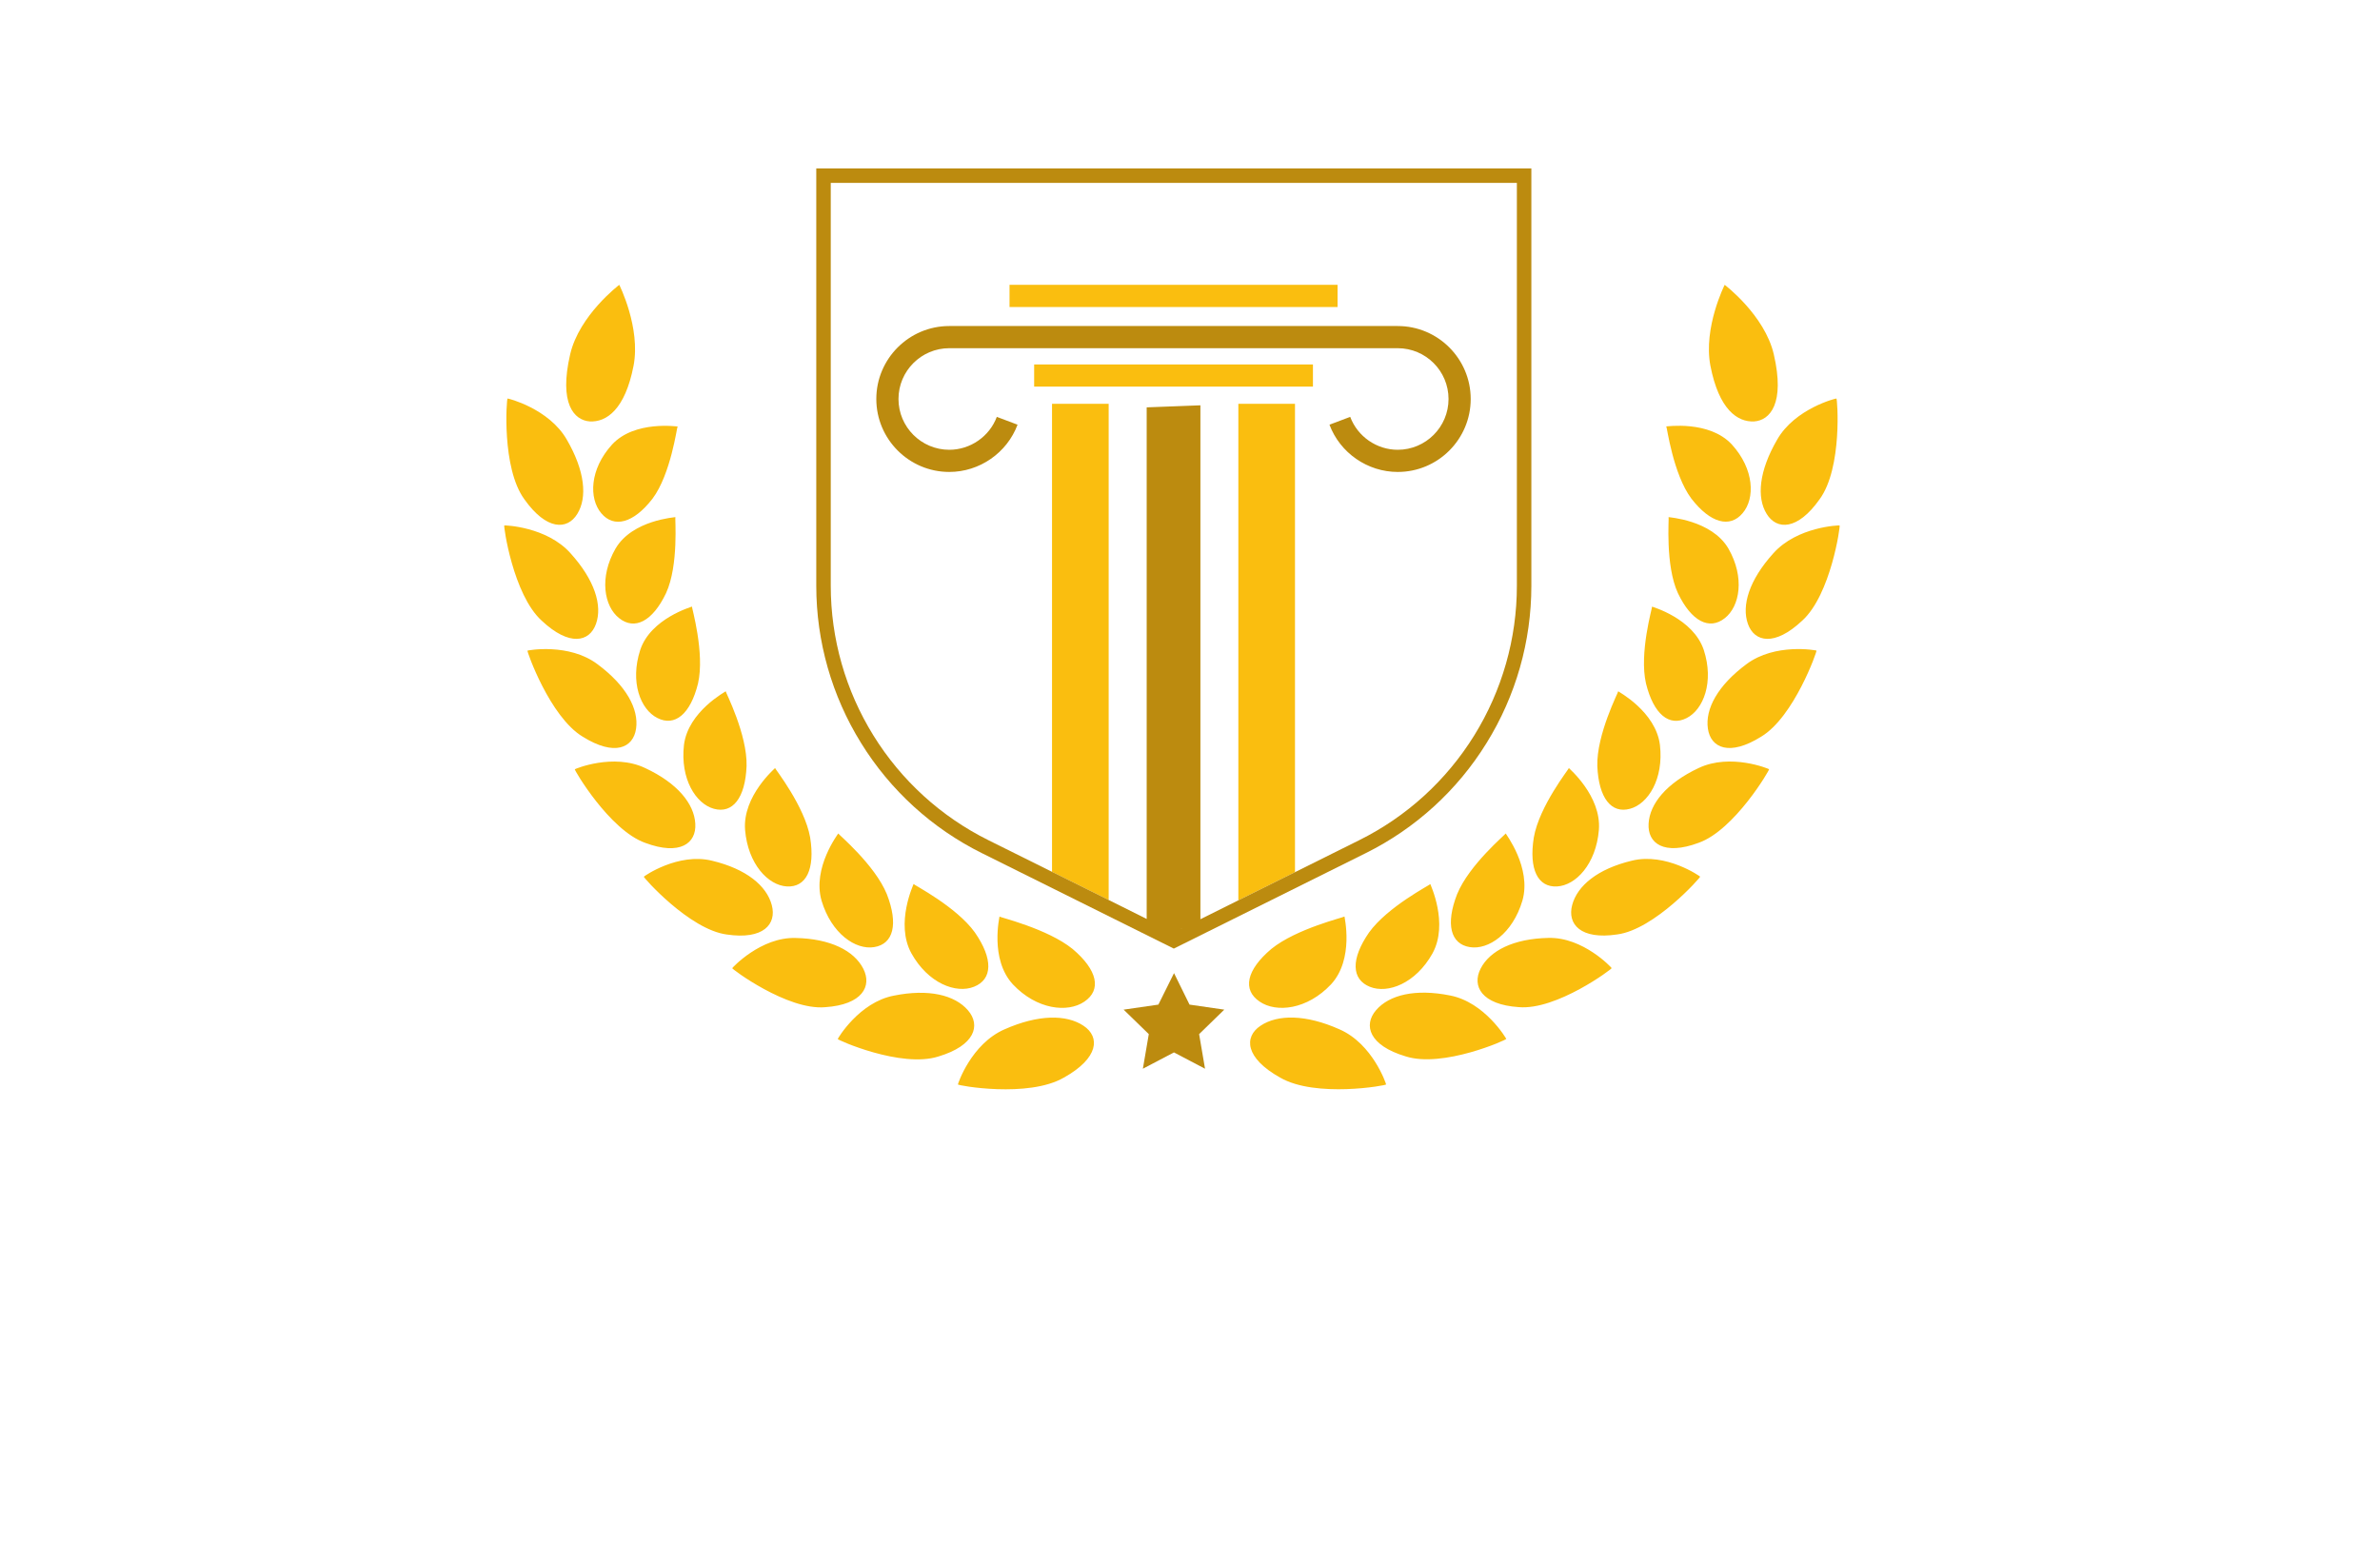<?xml version="1.0" encoding="utf-8"?>
<!-- Generator: Adobe Illustrator 27.8.1, SVG Export Plug-In . SVG Version: 6.00 Build 0)  -->
<svg version="1.1" xmlns="http://www.w3.org/2000/svg" xmlns:xlink="http://www.w3.org/1999/xlink" x="0px" y="0px"
	 viewBox="0 0 350 230" style="enable-background:new 0 0 350 230;" xml:space="preserve">
<style type="text/css">
	.st0{fill:#F5FFCA;}
	.st1{fill:#FCFFE9;}
	.st2{fill:#CBE5BE;}
	.st3{fill:#CCFDFF;}
	.st4{fill:#FFE4CA;}
	.st5{fill:#CAFFD6;}
	.st6{fill:#FFF5CC;}
	.st7{fill:#001044;}
	.st8{fill:#FFF9DE;}
	.st9{fill:#FFFAD4;}
	.st10{fill:#C7FEFF;}
	.st11{fill:#003F49;}
	.st12{fill:#8E032B;}
	.st13{fill:#87622B;}
	.st14{fill:#83014C;}
	.st15{fill:#B72204;}
	.st16{fill:#015254;}
	.st17{fill:#5B9C40;}
	.st18{fill:#0055B6;}
	.st19{fill-rule:evenodd;clip-rule:evenodd;fill:#3A1D03;}
	.st20{fill-rule:evenodd;clip-rule:evenodd;fill:#723600;}
	.st21{fill:#00438D;}
	.st22{fill:#162E50;}
	.st23{fill:#F6921E;}
	.st24{fill:#00237A;}
	.st25{fill:#563B00;}
	.st26{fill:#00FFB6;}
	.st27{fill:#9500FF;}
	.st28{fill:#440000;}
	.st29{fill:#45EDFF;}
	.st30{fill:#CC7F7F;}
	.st31{fill-rule:evenodd;clip-rule:evenodd;fill:#FFFFFF;}
	.st32{fill-rule:evenodd;clip-rule:evenodd;fill:#DDBC66;}
	.st33{fill-rule:evenodd;clip-rule:evenodd;fill:#041440;}
	.st34{fill-rule:evenodd;clip-rule:evenodd;fill:url(#SVGID_1_);}
	.st35{fill:#041440;}
	.st36{fill-rule:evenodd;clip-rule:evenodd;fill:url(#SVGID_00000145779796093443567270000014633111698097631384_);}
	.st37{fill-rule:evenodd;clip-rule:evenodd;fill:#A47B3E;}
	.st38{fill:#102D56;}
	.st39{fill:#BA9966;}
	.st40{fill:url(#SVGID_00000114790825469820061470000016887319932468545701_);}
	.st41{fill-rule:evenodd;clip-rule:evenodd;fill:url(#SVGID_00000042717919919516372750000013742957094613453742_);}
	.st42{fill:url(#SVGID_00000061470931439991289410000000035366534610706092_);}
	.st43{fill:#6D1B1B;}
	.st44{fill:#E8C052;}
	.st45{fill:#161314;}
	.st46{fill:#BD6A25;}
	.st47{fill:url(#SVGID_00000091735181816108334670000017640311223106955907_);}
	.st48{fill:#E0902C;}
	.st49{fill:#292F38;}
	.st50{fill:#E3B92E;}
	.st51{fill:#252D35;}
	.st52{fill:#C72D2D;}
	.st53{fill:#D8A843;}
	.st54{fill:#1A2655;}
	.st55{fill:#4D479E;}
	.st56{fill:url(#SVGID_00000089563040827306537440000003848817934079484551_);}
	.st57{fill:#A6A8AB;}
	.st58{fill:#0267A3;}
	.st59{fill:url(#SVGID_00000116916727194897331930000009082994580428706727_);}
	.st60{fill:#4B281E;}
	.st61{fill:#1C4D60;}
	.st62{fill:#00324B;}
	.st63{fill:#007DA5;}
	.st64{fill:#FFFFFF;}
	.st65{fill:#FABE0F;}
	.st66{fill:#BC8B0F;}
	.st67{fill:#82D2F5;}
	.st68{fill:#66B2CC;}
	.st69{fill:#71B9D3;}
	.st70{fill:url(#SVGID_00000042727456114534021700000003715013306489525127_);}
	.st71{fill:url(#SVGID_00000045607977500208399030000016654618658323347109_);}
	.st72{fill:url(#SVGID_00000133530033043368788990000011496532931544593057_);}
	.st73{fill:#4D4D4D;}
	.st74{fill:url(#SVGID_00000122689819923994064940000015548568422926363528_);}
	.st75{fill:url(#SVGID_00000166642264415857896860000010260727821651848106_);}
	.st76{fill:url(#SVGID_00000136401560489167107510000015421892216750308797_);}
	.st77{fill:url(#SVGID_00000150099714720104498110000003579436342551323785_);}
	.st78{fill:url(#SVGID_00000004515493703463835420000000528654070041945005_);}
	.st79{fill:#030333;}
	.st80{fill:url(#SVGID_00000031203485027787203600000005214942061885595271_);}
	.st81{fill:url(#SVGID_00000102537103840566200330000006466056474052996777_);}
	.st82{fill:url(#SVGID_00000142171183436816015180000000074063369245615534_);}
	.st83{fill:url(#SVGID_00000005976926078507105730000016405614929935775417_);}
	.st84{fill:url(#SVGID_00000177468045664636210630000016264643807240556191_);}
	.st85{fill:url(#SVGID_00000029008902119091950800000000438359165514132615_);}
	.st86{fill:url(#SVGID_00000133530070189929833230000003707881968026875283_);}
	.st87{fill:url(#SVGID_00000091707333127213492920000013072868646829648814_);}
	.st88{fill:url(#SVGID_00000142891523553247537390000005936473121128951220_);}
	.st89{fill:url(#SVGID_00000109721512769732156210000009489691942291347613_);}
	.st90{fill:url(#SVGID_00000140699436559005807160000002904906584460072579_);}
	.st91{fill:url(#SVGID_00000011724948152722838620000003596766441253847201_);}
	.st92{fill:url(#SVGID_00000045612165758970226330000018092531732515031171_);}
	.st93{fill:url(#SVGID_00000102504169216041019490000011570486049578315943_);}
	.st94{fill:url(#SVGID_00000149344342927270425460000011700425619383526546_);}
	.st95{fill:url(#SVGID_00000135681451793610126640000003838222326528342455_);}
	.st96{fill:url(#SVGID_00000000922966216127024390000009014158258011519405_);}
	.st97{fill:url(#SVGID_00000007387095877945046800000010036131810533694352_);}
	.st98{fill:url(#SVGID_00000071531092156773748610000007789092657323202953_);}
	.st99{fill:url(#SVGID_00000158736044776930641750000007978101423831494581_);}
	.st100{fill:url(#SVGID_00000058581023834727212720000014857625450426255754_);}
	.st101{fill:url(#SVGID_00000024693771454333969630000016314711751476919425_);}
	.st102{fill:url(#SVGID_00000003107300214974719120000016024679663648920219_);}
	.st103{fill:url(#SVGID_00000131355482029329773710000011526654776537460374_);}
	.st104{fill:url(#SVGID_00000156549039307112795310000016154415593608036738_);}
	.st105{fill:url(#SVGID_00000052820572185320785570000004359066507022379916_);}
	.st106{fill:url(#SVGID_00000087390474767121792640000007856957404399578777_);}
	.st107{fill:url(#SVGID_00000151514957429933223570000017217331025112877966_);}
	.st108{fill:url(#SVGID_00000088128991330757719060000002789763556246424239_);}
	.st109{fill:url(#SVGID_00000161592737998916130870000013169618015695137430_);}
	.st110{fill:url(#SVGID_00000142874568483976780350000007620098220582042808_);}
	.st111{fill:url(#SVGID_00000015333804751997180410000015082747983415786626_);}
	.st112{fill:url(#SVGID_00000023275691390222597370000009730710553571703207_);}
	.st113{fill:url(#SVGID_00000092451903022202408430000007478205504113566348_);}
	.st114{fill:url(#SVGID_00000121959914536791458210000016923480716608928938_);}
	.st115{fill:url(#SVGID_00000039841822640584514090000016873253882274802562_);}
	.st116{fill-rule:evenodd;clip-rule:evenodd;fill:#C16A14;}
	.st117{fill-rule:evenodd;clip-rule:evenodd;fill:#BA880C;}
	.st118{fill-rule:evenodd;clip-rule:evenodd;fill:#755914;}
	.st119{fill-rule:evenodd;clip-rule:evenodd;fill:#FABE0F;}
	.st120{fill:#782D2D;}
	.st121{fill:#AA6565;}
	.st122{fill:url(#SVGID_00000132780425677241920730000016172400089243788703_);}
	.st123{fill-rule:evenodd;clip-rule:evenodd;fill:url(#SVGID_00000059292536108102868800000003758588219100097692_);}
	.st124{fill-rule:evenodd;clip-rule:evenodd;fill:url(#SVGID_00000004538695715190242040000015626007632943785365_);}
	.st125{fill-rule:evenodd;clip-rule:evenodd;fill:#9B5E26;}
	.st126{fill-rule:evenodd;clip-rule:evenodd;fill:#683C18;}
	.st127{fill:url(#XMLID_00000066496892321079751160000017186002606546207402_);}
	.st128{fill:#5B0505;}
	.st129{fill:#840808;}
	.st130{fill:#750404;}
	.st131{fill:url(#SVGID_00000143607145685316015990000015972055834682412735_);}
	.st132{fill:url(#SVGID_00000067927167235709639860000002169940298252228752_);}
	.st133{fill:#B5B5B5;}
	.st134{fill:url(#SVGID_00000178194520887897846220000008276153947020387736_);}
	.st135{fill:url(#SVGID_00000087374044930014912340000013437382659955540648_);}
	.st136{fill:#3C5A82;}
	.st137{fill:#44688E;}
	.st138{fill:#11114C;}
	.st139{fill:url(#SVGID_00000080908974926718250190000017562597935993997969_);}
	.st140{fill:#7B7BBF;}
	.st141{fill:#6B6BC6;}
	.st142{fill:#C7C7F9;}
	.st143{fill:#6B6B6B;}
	.st144{fill:#363663;}
	.st145{fill:#0C5977;}
	.st146{fill:#136D89;}
	.st147{fill:#64BCE8;}
	.st148{fill:url(#SVGID_00000119103299951274851520000004866024280216113585_);}
	.st149{fill:url(#SVGID_00000141448549633931794530000017673336657732385185_);}
	.st150{fill:#DC730A;}
	.st151{fill:#F4F4F4;}
	.st152{fill:#A3591D;}
	.st153{fill:#ED9443;}
	.st154{fill:url(#SVGID_00000149371852948439234900000012852918531161676728_);}
	.st155{fill:#4B4BAA;}
	.st156{fill:#5D5D91;}
	.st157{fill:#0F8CB4;}
	.st158{fill:#0A3755;}
</style>
<g id="Layer_1">
</g>
<g id="Layer_2">
</g>
<g id="Layer_3">
</g>
<g id="Layer_4">
</g>
<g id="Layer_5">
</g>
<g id="Layer_6">
</g>
<g id="Layer_7">
</g>
<g id="Layer_8">
</g>
<g id="Layer_9">
</g>
<g id="Layer_10">
</g>
<g id="Layer_11">
</g>
<g id="Layer_12">
</g>
<g id="Layer_13">
</g>
<g id="Layer_14">
</g>
<g id="Layer_15">
	<g>
		<path class="st65" d="M193.08,56.86h-41V53.6h41V56.86z M196.7,41.89h-48.24v3.26h48.24V41.89z M182.11,59.39v73.02l8.33-4.14
			V59.39H182.11z M154.71,59.39v68.83l8.33,4.14V59.39H154.71z"/>
		<g>
			<g>
				<g>
					<g>
						<path class="st65" d="M143.36,137.13c-2.73-3.8-9.03-7.02-9.01-7.12c0.04-0.01-2.75,5.78-0.32,10.2
							c2.46,4.41,6.57,5.98,9.21,4.91C145.96,144.04,146.08,141.05,143.36,137.13z M88.42,75.48c1.86,2.22,4.73,1.49,7.54-2.14
							c2.71-3.62,3.59-10.59,3.69-10.62c0.02,0.04-6.32-0.95-9.65,2.67C86.71,69.01,86.58,73.31,88.42,75.48z M90.52,80.68
							c-2.44,4.24-1.69,8.5,0.54,10.24c2.26,1.8,4.9,0.49,6.89-3.69c1.9-4.12,1.28-11.14,1.37-11.18
							C99.35,76.09,93,76.45,90.52,80.68z M159.47,147.31c2.54-1.72,1.95-4.63-1.73-7.74c-3.7-3-10.76-4.67-10.76-4.77
							c0.04-0.02-1.47,6.25,1.98,9.98C152.45,148.48,157,149,159.47,147.31z M74.16,77.28c-0.14-0.03,1.28,10.17,5.5,14
							c4.07,3.83,7.03,3.15,7.98,0.49c0.98-2.72-0.19-6.47-3.73-10.39C80.4,77.43,74.18,77.24,74.16,77.28z M77.57,95.69
							c-0.13,0,3.28,9.75,8.13,12.66c4.7,2.93,7.43,1.64,7.84-1.18c0.42-2.9-1.45-6.35-5.67-9.48
							C83.66,94.52,77.59,95.65,77.57,95.69z M130.42,131.51c-1.77-4.34-7.18-8.85-7.15-8.93c0.04,0-3.86,5.04-2.45,9.89
							c1.45,4.84,5.01,7.28,7.75,6.82C131.38,138.83,132.14,135.93,130.42,131.51z M83.36,64.67c-2.62-4.59-8.69-6.1-8.72-6.06
							c-0.14-0.05-0.91,10.21,2.48,14.83c3.24,4.57,6.3,4.54,7.77,2.15C86.4,73.16,86.02,69.25,83.36,64.67z M140.87,159.49
							c-0.1,0.15,10.34,2.04,15.59-1.01c5.14-2.87,5.35-5.98,2.88-7.62c-2.52-1.69-6.68-1.66-11.6,0.52
							C142.81,153.52,140.84,159.45,140.87,159.49z M107.68,142.39c-0.12,0.08,8.1,6.23,13.67,5.74c5.47-0.37,6.92-3.09,5.6-5.67
							c-1.35-2.64-4.83-4.41-9.96-4.51C111.87,137.8,107.67,142.35,107.68,142.39z M123.2,152.81c-0.11,0.11,9.32,4.32,14.8,2.57
							c5.38-1.61,6.25-4.59,4.35-6.79c-1.94-2.26-5.8-3.19-10.9-2.16C126.34,147.4,123.18,152.76,123.2,152.81z M93.17,53.79
							c1.07-5.6-2.1-11.9-2.1-11.9s-5.88,4.45-7.22,10.21c-1.69,7.28,0.58,9.71,2.88,9.88C89.17,62.11,91.92,60.25,93.17,53.79z
							 M119.14,123.17c-0.81-4.61-5.2-10.14-5.16-10.21c0.04,0.01-4.8,4.09-4.41,9.1c0.42,5.02,3.4,8.16,6.15,8.31
							C118.54,130.53,119.89,127.86,119.14,123.17z M94.68,128.94c-0.12,0.05,6.7,7.78,12.2,8.5c5.39,0.8,7.36-1.53,6.62-4.32
							c-0.76-2.87-3.77-5.33-8.78-6.53C99.72,125.35,94.67,128.89,94.68,128.94z M84.53,113.14c-0.13,0.03,5.09,8.95,10.35,10.82
							c5.13,1.92,7.54,0.07,7.37-2.81c-0.16-2.95-2.64-5.98-7.35-8.18C90.21,110.72,84.54,113.09,84.53,113.14z M96.68,105.6
							c2.55,1.3,4.85-0.55,5.97-5.08c1.03-4.49-0.96-11.26-0.89-11.31c0.04,0.02-6.06,1.71-7.61,6.38
							C92.62,100.3,94.18,104.35,96.68,105.6z M109.79,112.67c0.13-4.65-3.12-10.94-3.07-11c0.04,0.03-5.54,2.96-6.14,7.91
							c-0.56,4.97,1.74,8.64,4.41,9.37C107.73,119.7,109.6,117.39,109.79,112.67z"/>
					</g>
				</g>
			</g>
		</g>
		<g>
			<g>
				<g>
					<g>
						<path class="st65" d="M201.45,145.13c2.64,1.07,6.75-0.5,9.21-4.91c2.43-4.43-0.36-10.21-0.32-10.2
							c0.02,0.1-6.28,3.32-9.01,7.12C198.62,141.05,198.74,144.04,201.45,145.13z M254.69,65.38c-3.33-3.61-9.67-2.63-9.65-2.67
							c0.1,0.03,0.99,7,3.69,10.62c2.81,3.63,5.68,4.36,7.54,2.14C258.12,73.31,257.99,69.01,254.69,65.38z M245.38,76.05
							c0.09,0.05-0.53,7.06,1.37,11.18c1.99,4.17,4.63,5.48,6.89,3.69c2.23-1.74,2.97-6,0.54-10.24
							C251.71,76.45,245.35,76.09,245.38,76.05z M195.74,144.77c3.45-3.73,1.94-10,1.98-9.98c0,0.11-7.06,1.77-10.76,4.77
							c-3.68,3.11-4.27,6.02-1.73,7.74C187.7,149,192.25,148.48,195.74,144.77z M260.78,81.38c-3.54,3.92-4.7,7.67-3.73,10.39
							c0.95,2.66,3.91,3.34,7.98-0.49c4.23-3.83,5.64-14.03,5.5-14C270.52,77.24,264.3,77.43,260.78,81.38z M256.83,97.68
							c-4.22,3.13-6.09,6.59-5.67,9.48c0.41,2.83,3.14,4.12,7.84,1.18c4.85-2.92,8.26-12.66,8.13-12.66
							C267.11,95.65,261.04,94.52,256.83,97.68z M216.13,139.29c2.74,0.46,6.31-1.98,7.75-6.82c1.4-4.85-2.5-9.89-2.45-9.89
							c0.03,0.09-5.38,4.59-7.15,8.93C212.56,135.93,213.32,138.83,216.13,139.29z M259.81,75.59c1.48,2.39,4.54,2.42,7.77-2.15
							c3.4-4.62,2.62-14.88,2.48-14.83c-0.03-0.04-6.1,1.46-8.72,6.06C258.68,69.25,258.3,73.16,259.81,75.59z M196.97,151.38
							c-4.91-2.19-9.07-2.22-11.6-0.52c-2.47,1.65-2.26,4.75,2.88,7.62c5.24,3.04,15.69,1.15,15.59,1.01
							C203.86,159.45,201.89,153.52,196.97,151.38z M227.7,137.94c-5.13,0.11-8.61,1.88-9.96,4.51c-1.32,2.58,0.14,5.3,5.6,5.67
							c5.57,0.49,13.79-5.66,13.67-5.74C237.03,142.35,232.83,137.8,227.7,137.94z M213.26,146.41c-5.1-1.03-8.96-0.1-10.9,2.16
							c-1.9,2.21-1.03,5.19,4.35,6.79c5.47,1.76,14.91-2.45,14.8-2.57C221.52,152.76,218.36,147.4,213.26,146.41z M257.97,61.98
							c2.3-0.16,4.57-2.6,2.88-9.88c-1.34-5.76-7.22-10.21-7.22-10.21s-3.17,6.29-2.1,11.9C252.78,60.25,255.53,62.11,257.97,61.98z
							 M228.98,130.37c2.76-0.15,5.73-3.29,6.15-8.31c0.4-5.02-4.45-9.09-4.41-9.1c0.04,0.08-4.36,5.6-5.16,10.21
							C224.81,127.86,226.16,130.53,228.98,130.37z M239.98,126.58c-5.01,1.2-8.02,3.66-8.78,6.53c-0.74,2.8,1.24,5.13,6.62,4.32
							c5.5-0.72,12.32-8.45,12.2-8.5C250.03,128.89,244.98,125.35,239.98,126.58z M249.79,112.96c-4.7,2.21-7.19,5.24-7.35,8.18
							c-0.17,2.88,2.24,4.73,7.37,2.81c5.27-1.87,10.48-10.79,10.35-10.82C260.16,113.09,254.49,110.72,249.79,112.96z M250.56,95.6
							c-1.56-4.68-7.65-6.37-7.61-6.38c0.07,0.05-1.93,6.83-0.89,11.31c1.12,4.53,3.42,6.38,5.97,5.08
							C250.52,104.35,252.08,100.3,250.56,95.6z M239.7,118.95c2.68-0.72,4.98-4.4,4.41-9.37c-0.6-4.95-6.18-7.89-6.14-7.91
							c0.06,0.07-3.2,6.35-3.07,11C235.1,117.39,236.97,119.7,239.7,118.95z"/>
					</g>
				</g>
			</g>
		</g>
		<path class="st66" d="M205.55,47.95c5.91,0,10.73,4.81,10.73,10.73s-4.81,10.73-10.73,10.73c-4.44,0-8.48-2.79-10.04-6.95
			l3.05-1.15c1.09,2.9,3.9,4.84,6.99,4.84c4.12,0,7.47-3.35,7.47-7.47c0-4.12-3.35-7.47-7.47-7.47H139.6
			c-4.12,0-7.47,3.35-7.47,7.47c0,4.12,3.35,7.47,7.47,7.47c3.09,0,5.91-1.95,6.99-4.84l3.05,1.15c-1.56,4.16-5.6,6.95-10.04,6.95
			c-5.91,0-10.73-4.81-10.73-10.73s4.81-10.73,10.73-10.73H205.55z M168.63,59.91v75.24l3.99,1.98l3.91-1.94V59.61L168.63,59.91z
			 M225.2,24.77v61.38c0,8.18-2.28,16.18-6.59,23.13c-4.3,6.96-10.45,12.56-17.78,16.2l-28.21,14.03l-28.21-14.03
			c-7.33-3.64-13.48-9.24-17.78-16.2c-4.31-6.95-6.59-14.95-6.59-23.13V24.77H225.2z M223.07,26.9h-100.9v59.25
			c0,7.78,2.17,15.39,6.27,22.01c4.1,6.62,9.95,11.95,16.92,15.41l9.35,4.65l8.33,4.14l5.59,2.79l3.99,1.98l3.91-1.94l5.58-2.78
			l8.33-4.14l9.44-4.7c6.97-3.46,12.82-8.79,16.92-15.41c4.1-6.62,6.27-14.23,6.27-22.01V26.9z M170.35,147.75l-5.11,0.74l3.7,3.6
			l-0.87,5.09l4.57-2.4l4.57,2.4l-0.87-5.09l3.7-3.6l-5.11-0.74l-2.28-4.63L170.35,147.75z"/>
	</g>
</g>
</svg>
